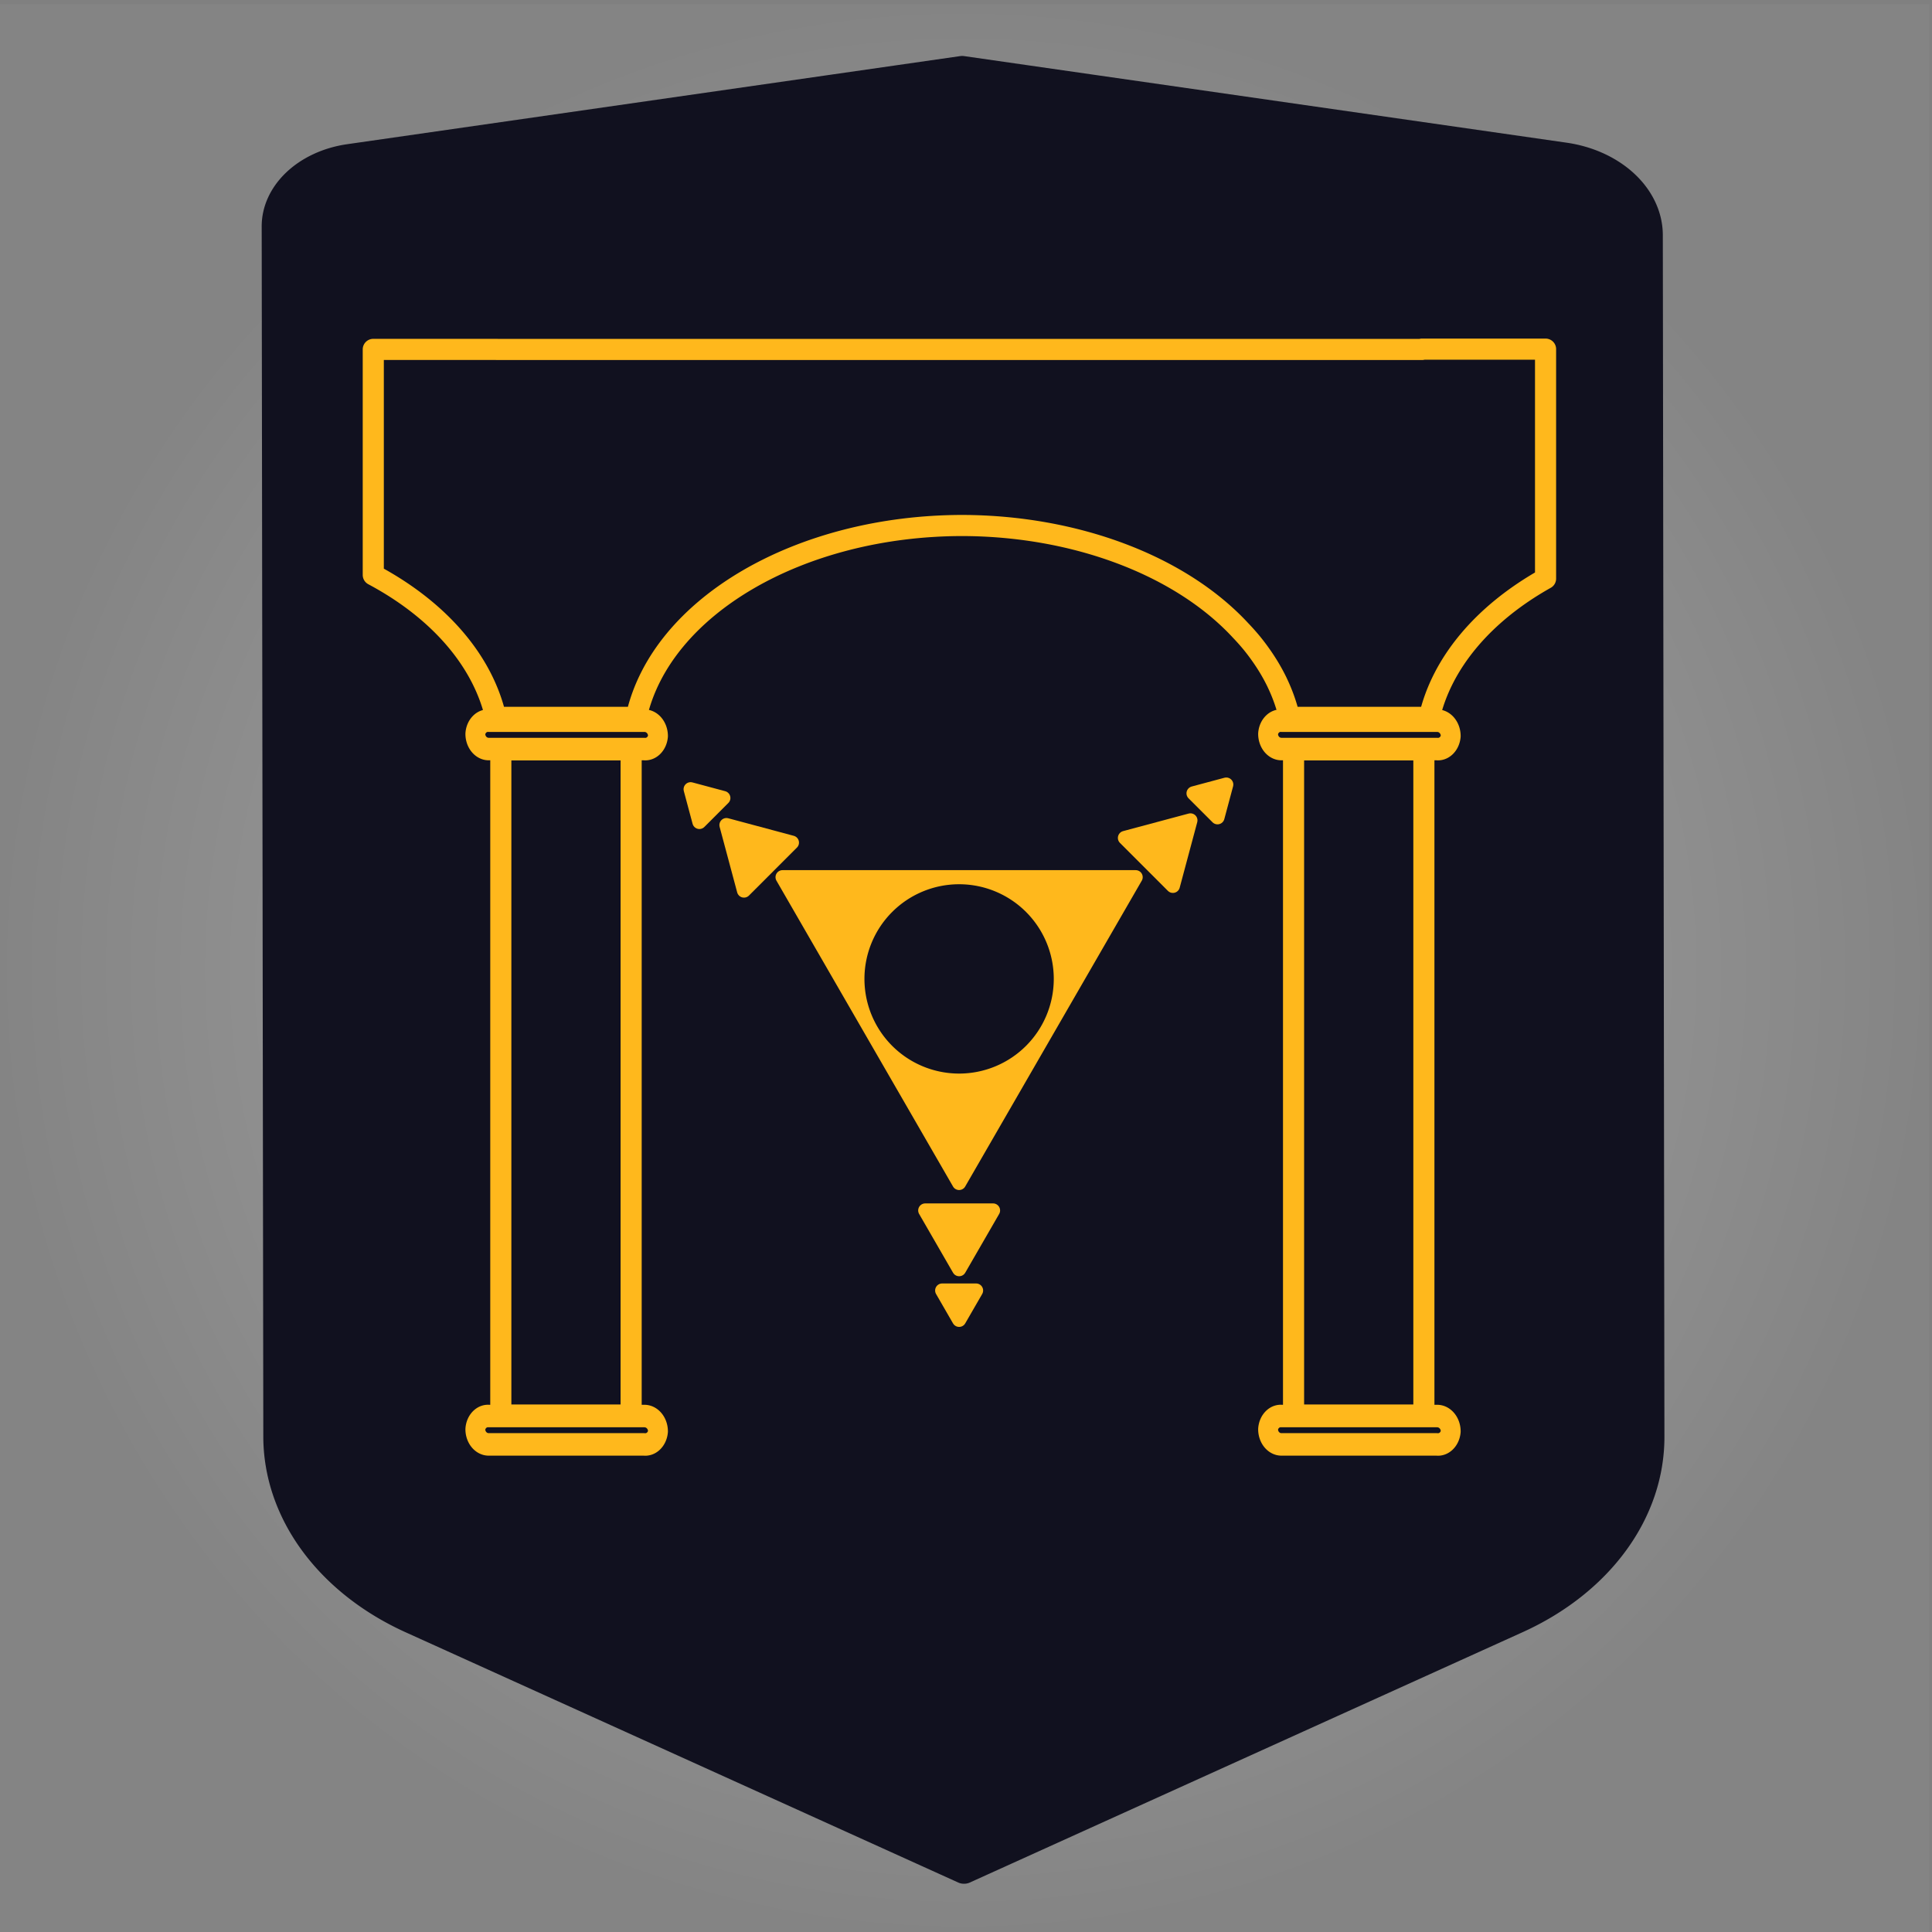 <?xml version="1.0" encoding="UTF-8" standalone="no"?>
<!-- Created with Inkscape (http://www.inkscape.org/) -->

<svg
   width="1000"
   height="1000"
   viewBox="0 0 1000 1000"
   version="1.1"
   id="svg1"
   inkscape:version="1.3.2 (091e20e, 2023-11-25)"
   sodipodi:docname="no_next_perfeton.svg"
   xmlns:inkscape="http://www.inkscape.org/namespaces/inkscape"
   xmlns:sodipodi="http://sodipodi.sourceforge.net/DTD/sodipodi-0.dtd"
   xmlns:xlink="http://www.w3.org/1999/xlink"
   xmlns="http://www.w3.org/2000/svg"
   xmlns:svg="http://www.w3.org/2000/svg"
   xmlns:rdf="http://www.w3.org/1999/02/22-rdf-syntax-ns#"
   xmlns:cc="http://creativecommons.org/ns#"
   xmlns:dc="http://purl.org/dc/elements/1.1/">
  <rect x="0" y="0" width="1000" height="1000" fill="#808080" stroke="none"/>
  <title
     id="title1">Perfeton Logo</title>
  <sodipodi:namedview
     id="namedview1"
     pagecolor="#505050"
     bordercolor="#eeeeee"
     borderopacity="1"
     inkscape:showpageshadow="0"
     inkscape:pageopacity="0"
     inkscape:pagecheckerboard="true"
     inkscape:deskcolor="#505050"
     inkscape:document-units="px"
     inkscape:zoom="0.42301373"
     inkscape:cx="528.35165"
     inkscape:cy="658.37107"
     inkscape:window-width="1600"
     inkscape:window-height="828"
     inkscape:window-x="0"
     inkscape:window-y="0"
     inkscape:window-maximized="1"
     inkscape:current-layer="layer4"
     showgrid="true">
    <inkscape:grid
       id="grid44"
       units="px"
       originx="0"
       originy="0"
       spacingx="1"
       spacingy="1"
       empcolor="#0099e5"
       empopacity="0.302"
       color="#0099e5"
       opacity="0.149"
       empspacing="5"
       dotted="false"
       gridanglex="30"
       gridanglez="30"
       visible="true" />
  </sodipodi:namedview>
  <defs
     id="defs1">
    <linearGradient
       id="linearGradient1"
       inkscape:collect="always">
      <stop
         style="stop-color:#ffffff;stop-opacity:0.617;"
         offset="0.345"
         id="stop1" />
      <stop
         style="stop-color:#ffffff;stop-opacity:0.09;"
         offset="1"
         id="stop3" />
    </linearGradient>
    <linearGradient
       id="swatch57"
       inkscape:swatch="solid">
      <stop
         style="stop-color:#ffb81c;stop-opacity:1;"
         offset="0"
         id="stop57" />
    </linearGradient>
    <linearGradient
       id="swatch52"
       inkscape:swatch="solid">
      <stop
         style="stop-color:#ffb81c;stop-opacity:1;"
         offset="0"
         id="stop52" />
    </linearGradient>
    <linearGradient
       id="linearGradient45"
       inkscape:swatch="gradient">
      <stop
         style="stop-color:#000000;stop-opacity:1;"
         offset="0"
         id="stop45" />
      <stop
         style="stop-color:#000000;stop-opacity:0;"
         offset="1"
         id="stop46" />
    </linearGradient>
    <rect
       x="-239.848"
       y="616.719"
       width="554.104"
       height="116.877"
       id="rect42" />
    <inkscape:path-effect
       effect="fillet_chamfer"
       id="path-effect42"
       is_visible="true"
       lpeversion="1"
       nodesatellites_param="F,0,0,1,0,22.76,0,1 @ F,0,0,1,0,0,0,1 @ F,0,0,1,0,25.962,0,1 @ F,0,0,1,0,46.088,0,1 @ F,0,0,1,0,0,0,1 @ F,0,0,1,0,46.185,0,1"
       radius="0"
       unit="px"
       method="auto"
       mode="F"
       chamfer_steps="1"
       flexible="false"
       use_knot_distance="true"
       apply_no_radius="true"
       apply_with_radius="true"
       only_selected="false"
       hide_knots="false" />
    <inkscape:path-effect
       effect="fillet_chamfer"
       id="path-effect41"
       is_visible="true"
       lpeversion="1"
       nodesatellites_param="F,0,0,1,0,0,0,1 @ F,0,0,1,0,0,0,1 @ F,0,0,1,0,0,0,1 @ F,0,0,1,0,0,0,1 @ F,0,0,1,0,0,0,1 @ F,0,0,1,0,44.908,0,1"
       radius="0"
       unit="px"
       method="auto"
       mode="F"
       chamfer_steps="1"
       flexible="false"
       use_knot_distance="true"
       apply_no_radius="true"
       apply_with_radius="true"
       only_selected="false"
       hide_knots="false" />
    <inkscape:path-effect
       effect="fillet_chamfer"
       id="path-effect40"
       is_visible="true"
       lpeversion="1"
       nodesatellites_param="F,0,0,1,0,0,0,1 @ F,0,0,1,0,0,0,1 @ F,0,0,1,0,0,0,1 @ F,0,0,1,0,46.947,0,1 @ F,0,0,1,0,0,0,1 @ F,0,0,1,0,0,0,1"
       radius="0"
       unit="px"
       method="auto"
       mode="F"
       chamfer_steps="1"
       flexible="false"
       use_knot_distance="true"
       apply_no_radius="true"
       apply_with_radius="true"
       only_selected="false"
       hide_knots="false" />
    <inkscape:path-effect
       effect="fillet_chamfer"
       id="path-effect8"
       is_visible="true"
       lpeversion="1"
       nodesatellites_param="F,0,0,1,0,24.627,0,1 @ F,0,1,1,0,24.627,0,1 @ F,0,0,1,0,25.358,0,1 @ F,0,0,1,0,24.241,0,1"
       radius="0"
       unit="px"
       method="auto"
       mode="F"
       chamfer_steps="1"
       flexible="false"
       use_knot_distance="true"
       apply_no_radius="true"
       apply_with_radius="true"
       only_selected="false"
       hide_knots="false" />
    <inkscape:path-effect
       effect="fillet_chamfer"
       id="path-effect7"
       is_visible="true"
       lpeversion="1"
       nodesatellites_param="F,0,0,1,0,0,0,1 @ F,0,0,1,0,0,0,1 @ F,0,0,1,0,0,0,1 @ F,0,0,1,0,0,0,1"
       radius="0"
       unit="px"
       method="auto"
       mode="F"
       chamfer_steps="1"
       flexible="false"
       use_knot_distance="true"
       apply_no_radius="true"
       apply_with_radius="true"
       only_selected="false"
       hide_knots="false" />
    <inkscape:path-effect
       effect="fillet_chamfer"
       id="path-effect6"
       is_visible="true"
       lpeversion="1"
       nodesatellites_param="F,0,0,1,0,0,0,1 @ F,0,0,1,0,18.693,0,1 @ F,0,0,1,0,17.793,0,1 @ F,0,0,1,0,0,0,1"
       radius="0"
       unit="px"
       method="auto"
       mode="F"
       chamfer_steps="1"
       flexible="false"
       use_knot_distance="true"
       apply_no_radius="true"
       apply_with_radius="true"
       only_selected="false"
       hide_knots="false" />
    <inkscape:path-effect
       effect="fillet_chamfer"
       id="path-effect5"
       is_visible="true"
       lpeversion="1"
       nodesatellites_param="F,0,0,1,0,0,0,1 @ F,0,0,1,0,0,0,1 @ F,0,0,1,0,0,0,1 @ F,0,0,1,0,0,0,1"
       radius="0"
       unit="px"
       method="auto"
       mode="F"
       chamfer_steps="1"
       flexible="false"
       use_knot_distance="true"
       apply_no_radius="true"
       apply_with_radius="true"
       only_selected="false"
       hide_knots="false" />
    <linearGradient
       id="swatch2"
       inkscape:swatch="solid">
      <stop
         style="stop-color:#000000;stop-opacity:1;"
         offset="0"
         id="stop2" />
    </linearGradient>
    <inkscape:path-effect
       effect="fillet_chamfer"
       id="path-effect8-1"
       is_visible="true"
       lpeversion="1"
       nodesatellites_param="F,0,0,1,0,24.627,0,1 @ F,0,1,1,0,24.627,0,1 @ F,0,0,1,0,25.358,0,1 @ F,0,0,1,0,24.241,0,1"
       radius="0"
       unit="px"
       method="auto"
       mode="F"
       chamfer_steps="1"
       flexible="false"
       use_knot_distance="true"
       apply_no_radius="true"
       apply_with_radius="true"
       only_selected="false"
       hide_knots="false" />
    <inkscape:path-effect
       effect="fillet_chamfer"
       id="path-effect8-4"
       is_visible="true"
       lpeversion="1"
       nodesatellites_param="F,0,0,1,0,24.627,0,1 @ F,0,1,1,0,24.627,0,1 @ F,0,0,1,0,25.358,0,1 @ F,0,0,1,0,24.241,0,1"
       radius="0"
       unit="px"
       method="auto"
       mode="F"
       chamfer_steps="1"
       flexible="false"
       use_knot_distance="true"
       apply_no_radius="true"
       apply_with_radius="true"
       only_selected="false"
       hide_knots="false" />
    <inkscape:path-effect
       effect="fillet_chamfer"
       id="path-effect8-1-8"
       is_visible="true"
       lpeversion="1"
       nodesatellites_param="F,0,0,1,0,24.627,0,1 @ F,0,1,1,0,24.627,0,1 @ F,0,0,1,0,25.358,0,1 @ F,0,0,1,0,24.241,0,1"
       radius="0"
       unit="px"
       method="auto"
       mode="F"
       chamfer_steps="1"
       flexible="false"
       use_knot_distance="true"
       apply_no_radius="true"
       apply_with_radius="true"
       only_selected="false"
       hide_knots="false" />
    <inkscape:path-effect
       effect="fillet_chamfer"
       id="path-effect42-4"
       is_visible="true"
       lpeversion="1"
       nodesatellites_param="F,0,0,1,0,22.76,0,1 @ F,0,0,1,0,0,0,1 @ F,0,0,1,0,25.962,0,1 @ F,0,0,1,0,46.088,0,1 @ F,0,0,1,0,0,0,1 @ F,0,0,1,0,46.185,0,1"
       radius="0"
       unit="px"
       method="auto"
       mode="F"
       chamfer_steps="1"
       flexible="false"
       use_knot_distance="true"
       apply_no_radius="true"
       apply_with_radius="true"
       only_selected="false"
       hide_knots="false" />
    <inkscape:path-effect
       effect="fillet_chamfer"
       id="path-effect42-6"
       is_visible="true"
       lpeversion="1"
       nodesatellites_param="F,0,0,1,0,22.76,0,1 @ F,0,0,1,0,0,0,1 @ F,0,0,1,0,25.962,0,1 @ F,0,0,1,0,46.088,0,1 @ F,0,0,1,0,0,0,1 @ F,0,0,1,0,46.185,0,1"
       radius="0"
       unit="px"
       method="auto"
       mode="F"
       chamfer_steps="1"
       flexible="false"
       use_knot_distance="true"
       apply_no_radius="true"
       apply_with_radius="true"
       only_selected="false"
       hide_knots="false" />
    <inkscape:path-effect
       effect="fillet_chamfer"
       id="path-effect8-4-2"
       is_visible="true"
       lpeversion="1"
       nodesatellites_param="F,0,0,1,0,24.627,0,1 @ F,0,1,1,0,24.627,0,1 @ F,0,0,1,0,25.358,0,1 @ F,0,0,1,0,24.241,0,1"
       radius="0"
       unit="px"
       method="auto"
       mode="F"
       chamfer_steps="1"
       flexible="false"
       use_knot_distance="true"
       apply_no_radius="true"
       apply_with_radius="true"
       only_selected="false"
       hide_knots="false" />
    <inkscape:path-effect
       effect="fillet_chamfer"
       id="path-effect8-1-8-4"
       is_visible="true"
       lpeversion="1"
       nodesatellites_param="F,0,0,1,0,24.627,0,1 @ F,0,1,1,0,24.627,0,1 @ F,0,0,1,0,25.358,0,1 @ F,0,0,1,0,24.241,0,1"
       radius="0"
       unit="px"
       method="auto"
       mode="F"
       chamfer_steps="1"
       flexible="false"
       use_knot_distance="true"
       apply_no_radius="true"
       apply_with_radius="true"
       only_selected="false"
       hide_knots="false" />
    <rect
       x="-239.848"
       y="616.719"
       width="554.104"
       height="116.877"
       id="rect42-0" />
    <rect
       x="-239.848"
       y="616.719"
       width="554.104"
       height="116.877"
       id="rect42-0-0" />
    <rect
       x="-239.848"
       y="616.719"
       width="554.104"
       height="116.877"
       id="rect42-0-2" />
    <rect
       x="-239.848"
       y="616.719"
       width="554.104"
       height="116.877"
       id="rect42-5" />
    <radialGradient
       inkscape:collect="always"
       xlink:href="#linearGradient1"
       id="radialGradient3"
       cx="498.547"
       cy="502.128"
       fx="498.547"
       fy="502.128"
       r="500"
       gradientUnits="userSpaceOnUse" />
  </defs>
  <g
     inkscape:groupmode="layer"
     id="layer4"
     inkscape:label="Common"
     style="display:inline">
    <rect
       style="fill:url(#radialGradient3);fill-opacity:0.38;stroke:#000000;stroke-width:0;stroke-linecap:square;stroke-linejoin:miter;stroke-miterlimit:0;stroke-dasharray:none;stroke-opacity:1;paint-order:markers fill stroke"
       id="rect66"
       width="1000"
       height="1000"
       x="-1.453"
       y="2.128" />
    <g
       id="g66"
       transform="matrix(1.2,0,0,1.2,-101.869,9.131)"
       sodipodi:insensitive="true"
       style="display:inline">
      <g
         id="g43"
         transform="matrix(0.903,0,0,0.903,12.667,-63.15)">
        <path
           id="rect39-2"
           style="display:inline;fill:#11111f;fill-opacity:1;stroke:#11111f;stroke-width:6.961;stroke-linecap:round;stroke-linejoin:round;stroke-miterlimit:0;stroke-dasharray:none;stroke-opacity:1;paint-order:markers fill stroke"
           d="m 408.151,276.822 181.188,-32.346 178.036,31.783 a 31.041,31.041 50.03 0 1 25.586,30.525 l 0.474,441.2 a 78.706,78.706 120.291 0 1 -40.12,68.683 l -163.425,91.925 -163.34,-91.877 a 79.066,79.066 59.648 0 1 -40.303,-68.827 l -0.477,-444.305 a 27.154,27.154 129.908 0 1 22.382,-26.76 z"
           sodipodi:nodetypes="ccccccc"
           inkscape:path-effect="#path-effect42-4"
           inkscape:original-d="m 385.74541,280.82147 203.59422,-36.34575 203.5942,36.34575 0.55118,513.25042 -203.59422,114.51953 -203.5942,-114.51953 z"
           transform="matrix(1.616,0,0,1.301,-412.797,-225.296)" />
        <g
           id="g39-6"
           transform="matrix(0.555,0,0,0.555,259.407,256.929)"
           style="display:inline;stroke:#ffb81c;stroke-width:18.171;stroke-dasharray:none;stroke-opacity:1">
          <g
             id="g20-2"
             transform="matrix(1.618,0,0,1.618,-512.951,-155.305)"
             style="stroke:#ffb81c;stroke-width:11.229;stroke-dasharray:none;stroke-opacity:1">
            <g
               id="g9-9"
               style="fill:none;stroke:#ffb81c;stroke-width:11.229;stroke-dasharray:none;stroke-opacity:1"
               transform="translate(28.151)">
              <rect
                 style="fill:none;fill-opacity:0;stroke:#ffb81c;stroke-width:11.229;stroke-dasharray:none;stroke-opacity:1"
                 id="rect1-9"
                 width="69.324"
                 height="353.873"
                 x="777.147"
                 y="277.224" />
              <path
                 id="rect5-0"
                 d="m 619.15,201.088 h 282.31 a 24.627,24.627 45 0 1 24.627,24.627 23.201,23.201 140.61 0 1 -25.358,20.822 H 618.764 a 24.241,24.241 45 0 1 -24.241,-24.241 22.982,22.982 139.266 0 1 24.627,-21.209 z"
                 style="fill:none;fill-opacity:0;stroke:#ffb81c;stroke-width:36.04;stroke-linecap:round;stroke-linejoin:round;stroke-dasharray:none;stroke-opacity:1"
                 transform="matrix(0.293,0,0,0.332,589.407,194.954)" />
              <path
                 id="rect5-5-8"
                 d="m 619.15,201.088 h 282.31 a 24.627,24.627 45 0 1 24.627,24.627 23.201,23.201 140.61 0 1 -25.358,20.822 H 618.764 a 24.241,24.241 45 0 1 -24.241,-24.241 22.982,22.982 139.266 0 1 24.627,-21.209 z"
                 style="fill:none;fill-opacity:0;stroke:#ffb81c;stroke-width:36.04;stroke-linecap:round;stroke-linejoin:round;stroke-dasharray:none;stroke-opacity:1"
                 transform="matrix(0.293,0,0,0.332,589.407,564.831)" />
            </g>
            <g
               id="g17-1"
               style="fill:none;stroke:#ffb81c;stroke-width:11.229;stroke-dasharray:none;stroke-opacity:1">
              <rect
                 style="fill:none;fill-opacity:0;stroke:#ffb81c;stroke-width:11.229;stroke-dasharray:none;stroke-opacity:1"
                 id="rect1-0-3"
                 width="69.324"
                 height="353.873"
                 x="383.615"
                 y="277.224" />
              <path
                 id="rect5-3-1"
                 d="m 619.15,201.088 282.31,0 a 24.627,24.627 45 0 1 24.627,24.627 23.201,23.201 140.61 0 1 -25.358,20.822 H 618.764 a 24.241,24.241 45 0 1 -24.241,-24.241 22.982,22.982 139.266 0 1 24.627,-21.209 z"
                 style="fill:none;fill-opacity:0;stroke:#ffb81c;stroke-width:36.04;stroke-linecap:round;stroke-linejoin:round;stroke-dasharray:none;stroke-opacity:1"
                 transform="matrix(0.293,0,0,0.332,195.875,194.954)"
                 inkscape:original-d="m 594.52252,201.08804 h 331.5647 v 45.44966 h -331.5647 z"
                 inkscape:path-effect="#path-effect8-4-2" />
              <path
                 id="rect5-5-0-1"
                 d="m 619.15,201.088 282.31,0 a 24.627,24.627 45 0 1 24.627,24.627 23.201,23.201 140.61 0 1 -25.358,20.822 H 618.764 a 24.241,24.241 45 0 1 -24.241,-24.241 22.982,22.982 139.266 0 1 24.627,-21.209 z"
                 style="fill:none;fill-opacity:0;stroke:#ffb81c;stroke-width:36.04;stroke-linecap:round;stroke-linejoin:round;stroke-dasharray:none;stroke-opacity:1"
                 inkscape:path-effect="#path-effect8-1-8-4"
                 inkscape:original-d="m 594.52252,201.08804 h 331.5647 v 45.44966 h -331.5647 z"
                 transform="matrix(0.293,0,0,0.332,195.875,564.831)" />
            </g>
            <path
               id="rect17-0"
               style="fill:none;fill-opacity:1;stroke:#ffb81c;stroke-width:11.229;stroke-linecap:round;stroke-linejoin:round;stroke-dasharray:none;stroke-opacity:1"
               d="m 873.605,64.08 v 0.18 H 627.5 381.52 v -0.045 H 315.779 V 184.18 a 175.66,119.482 0 0 1 65.26,76.193 h 0.48 v -0.436 h 74.697 v -0.727 h 0.363 c 0.025,-0.088 0.051,-0.176 0.076,-0.264 h -0.799 c 13.332,-58.103 86.841,-100.969 173.297,-101.057 60.129,0.158 115.961,21.225 147.988,55.84 2.112,2.206 4.116,4.458 6.01,6.754 1.582,1.949 3.084,3.928 4.504,5.934 3.384,4.735 6.305,9.618 8.742,14.615 0.06,0.131 0.119,0.262 0.178,0.393 2.898,6.043 5.083,12.233 6.533,18.512 h 70.496 v 0.299 h 3.854 A 175.66,119.482 0 0 1 939.346,186.141 V 64.08 Z" />
          </g>
          <g
             id="g38-4-3"
             transform="matrix(0.592,0,0,0.592,153.562,240.081)"
             style="display:inline;fill:#ffb81c;fill-opacity:1;stroke:#ffb81c;stroke-width:20.449;stroke-dasharray:none;stroke-opacity:1">
            <path
               id="path20-8-8-4"
               style="fill:#ffb81c;fill-opacity:1;stroke:#ffb81c;stroke-width:20.449;stroke-linecap:round;stroke-linejoin:round;stroke-dasharray:none;stroke-opacity:1"
               inkscape:transform-center-y="74.096834"
               d="M 332.198,274.933 588.878,719.513 845.556,274.933 Z m 256.68,0.046 A 147.844,147.844 0 0 1 736.721,422.824 147.844,147.844 0 0 1 588.878,570.667 147.844,147.844 0 0 1 441.033,422.824 147.844,147.844 0 0 1 588.878,274.979 Z"
               inkscape:transform-center-x="-2.9503913e-06" />
            <g
               id="g37-1-0"
               transform="translate(168.3,100)"
               style="fill:#ffb81c;fill-opacity:1;stroke:#ffb81c;stroke-width:20.449;stroke-dasharray:none;stroke-opacity:1">
              <path
                 sodipodi:type="star"
                 style="fill:#ffb81c;fill-opacity:1;stroke:#ffb81c;stroke-width:71.05;stroke-linecap:round;stroke-linejoin:round;stroke-dasharray:none;stroke-opacity:1"
                 id="path37-2-3"
                 inkscape:flatsided="true"
                 sodipodi:sides="3"
                 sodipodi:cx="249.8766"
                 sodipodi:cy="759.96014"
                 sodipodi:r1="197.71127"
                 sodipodi:r2="98.855637"
                 sodipodi:arg1="1.5707963"
                 sodipodi:arg2="2.6179939"
                 inkscape:rounded="0"
                 inkscape:randomized="0"
                 d="M 249.877,957.671 78.654,661.105 421.1,661.105 Z"
                 inkscape:transform-center-y="14.226066"
                 transform="matrix(0.288,0,0,0.288,348.659,469.048)"
                 inkscape:transform-center-x="-1.2399601e-06" />
              <path
                 sodipodi:type="star"
                 style="fill:#ffb81c;fill-opacity:1;stroke:#ffb81c;stroke-width:142.1;stroke-linecap:round;stroke-linejoin:round;stroke-dasharray:none;stroke-opacity:1"
                 id="path37-3-8-9"
                 inkscape:flatsided="true"
                 sodipodi:sides="3"
                 sodipodi:cx="249.8766"
                 sodipodi:cy="759.96014"
                 sodipodi:r1="197.71127"
                 sodipodi:r2="98.855637"
                 sodipodi:arg1="1.5707963"
                 sodipodi:arg2="2.6179939"
                 inkscape:rounded="0"
                 inkscape:randomized="0"
                 d="M 249.877,957.671 78.654,661.105 421.1,661.105 Z"
                 inkscape:transform-center-y="7.1130383"
                 transform="matrix(0.144,0,0,0.144,384.618,680.622)"
                 inkscape:transform-center-x="-4.3986831e-06" />
            </g>
            <g
               id="g37-8-9-1"
               transform="rotate(-135,558.475,364.095)"
               style="fill:#ffb81c;fill-opacity:1;stroke:#ffb81c;stroke-width:20.449;stroke-dasharray:none;stroke-opacity:1">
              <path
                 sodipodi:type="star"
                 style="fill:#ffb81c;fill-opacity:1;stroke:#ffb81c;stroke-width:71.05;stroke-linecap:round;stroke-linejoin:round;stroke-dasharray:none;stroke-opacity:1"
                 id="path37-9-3-9"
                 inkscape:flatsided="true"
                 sodipodi:sides="3"
                 sodipodi:cx="249.8766"
                 sodipodi:cy="759.96014"
                 sodipodi:r1="197.71127"
                 sodipodi:r2="98.855637"
                 sodipodi:arg1="1.5707963"
                 sodipodi:arg2="2.6179939"
                 inkscape:rounded="0"
                 inkscape:randomized="0"
                 d="M 249.877,957.671 78.654,661.105 421.1,661.105 Z"
                 inkscape:transform-center-y="14.226066"
                 transform="matrix(0.288,0,0,0.288,348.659,469.048)"
                 inkscape:transform-center-x="-1.2399601e-06" />
              <path
                 sodipodi:type="star"
                 style="fill:#ffb81c;fill-opacity:1;stroke:#ffb81c;stroke-width:142.1;stroke-linecap:round;stroke-linejoin:round;stroke-dasharray:none;stroke-opacity:1"
                 id="path37-3-7-6-6"
                 inkscape:flatsided="true"
                 sodipodi:sides="3"
                 sodipodi:cx="249.8766"
                 sodipodi:cy="759.96014"
                 sodipodi:r1="197.71127"
                 sodipodi:r2="98.855637"
                 sodipodi:arg1="1.5707963"
                 sodipodi:arg2="2.6179939"
                 inkscape:rounded="0"
                 inkscape:randomized="0"
                 d="M 249.877,957.671 78.654,661.105 421.1,661.105 Z"
                 inkscape:transform-center-y="7.1130383"
                 transform="matrix(0.144,0,0,0.144,384.618,680.622)"
                 inkscape:transform-center-x="-4.3986831e-06" />
            </g>
            <g
               id="g37-4-8-9"
               transform="rotate(135,448.631,436.794)"
               style="fill:#ffb81c;fill-opacity:1;stroke:#ffb81c;stroke-width:20.449;stroke-dasharray:none;stroke-opacity:1">
              <path
                 sodipodi:type="star"
                 style="fill:#ffb81c;fill-opacity:1;stroke:#ffb81c;stroke-width:71.05;stroke-linecap:round;stroke-linejoin:round;stroke-dasharray:none;stroke-opacity:1"
                 id="path37-05-0-3"
                 inkscape:flatsided="true"
                 sodipodi:sides="3"
                 sodipodi:cx="249.8766"
                 sodipodi:cy="759.96014"
                 sodipodi:r1="197.71127"
                 sodipodi:r2="98.855637"
                 sodipodi:arg1="1.5707963"
                 sodipodi:arg2="2.6179939"
                 inkscape:rounded="0"
                 inkscape:randomized="0"
                 d="M 249.877,957.671 78.654,661.105 421.1,661.105 Z"
                 inkscape:transform-center-y="14.226066"
                 transform="matrix(0.288,0,0,0.288,348.659,469.048)"
                 inkscape:transform-center-x="-1.2399601e-06" />
              <path
                 sodipodi:type="star"
                 style="fill:#ffb81c;fill-opacity:1;stroke:#ffb81c;stroke-width:142.1;stroke-linecap:round;stroke-linejoin:round;stroke-dasharray:none;stroke-opacity:1"
                 id="path37-3-9-2-3"
                 inkscape:flatsided="true"
                 sodipodi:sides="3"
                 sodipodi:cx="249.8766"
                 sodipodi:cy="759.96014"
                 sodipodi:r1="197.71127"
                 sodipodi:r2="98.855637"
                 sodipodi:arg1="1.5707963"
                 sodipodi:arg2="2.6179939"
                 inkscape:rounded="0"
                 inkscape:randomized="0"
                 d="M 249.877,957.671 78.654,661.105 421.1,661.105 Z"
                 inkscape:transform-center-y="7.1130383"
                 transform="matrix(0.144,0,0,0.144,384.618,680.622)"
                 inkscape:transform-center-x="-4.3986831e-06" />
            </g>
          </g>
        </g>
      </g>
    </g>
  </g>
</svg>
